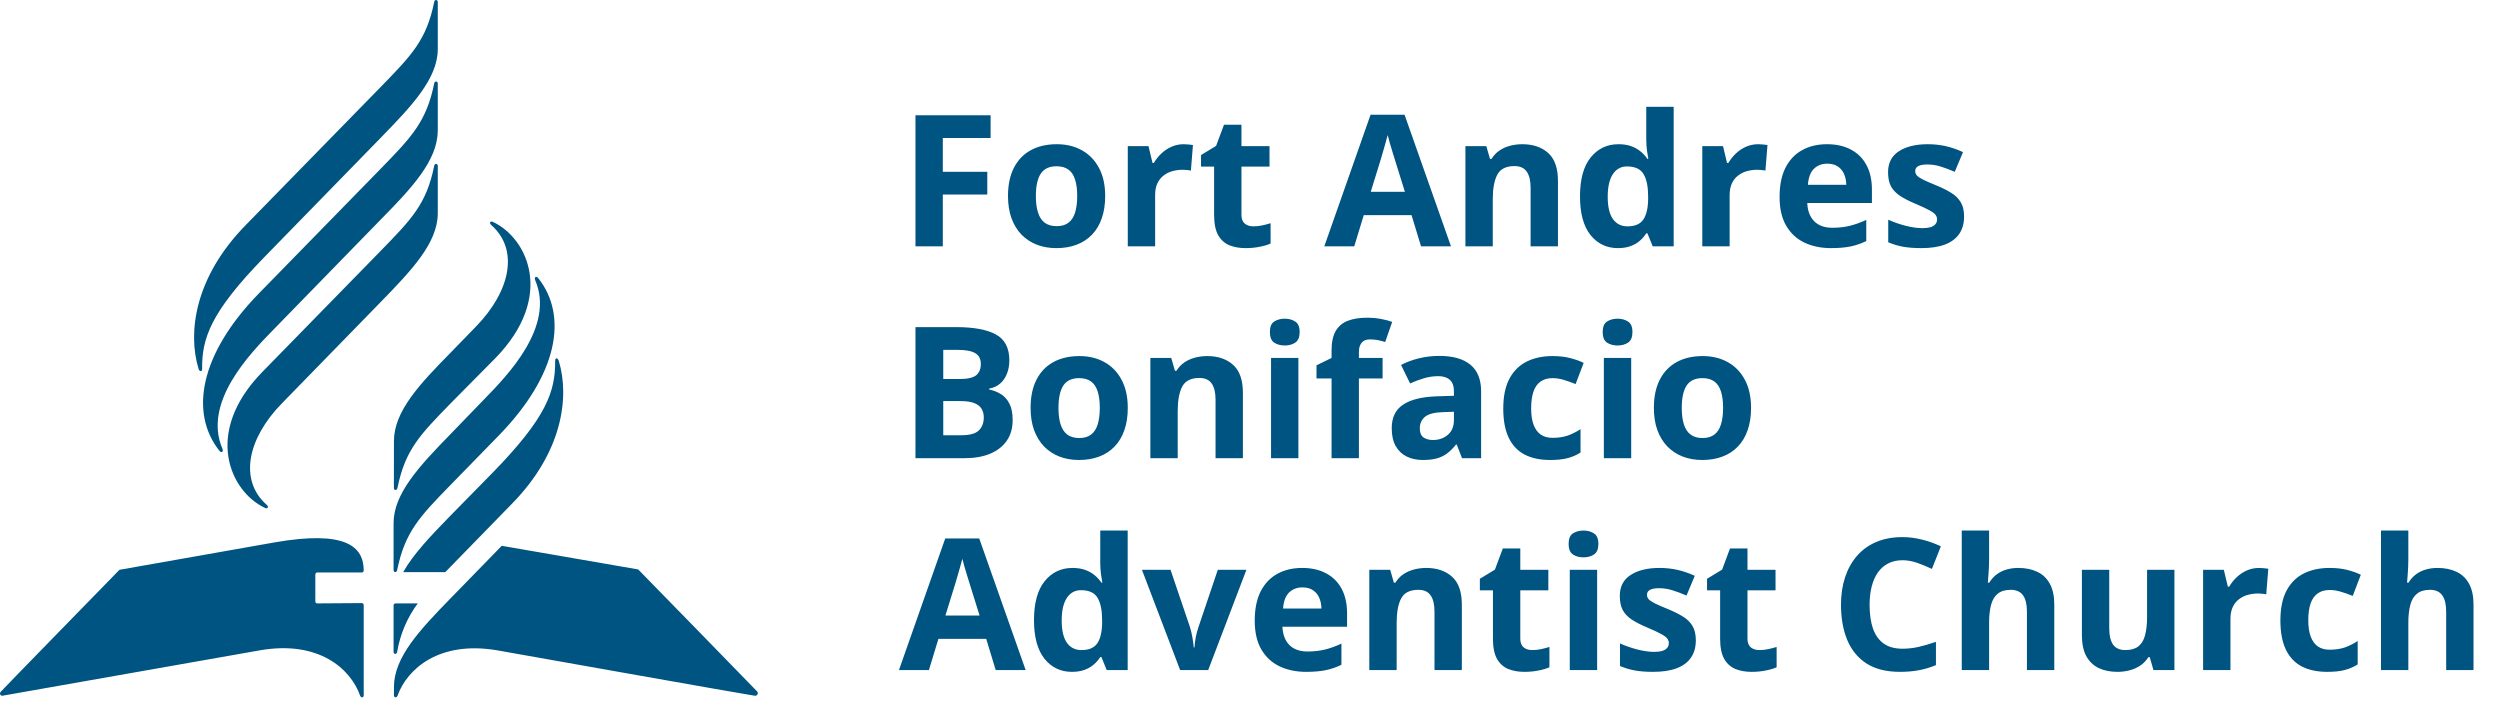 <svg width="177" height="50" viewBox="0 0 177 50" fill="none" xmlns="http://www.w3.org/2000/svg">
<path d="M66.751 17.44H64.815V8.16H70.135V9.772H66.751V12.165H69.9V13.771H66.751V17.44ZM78.247 13.879C78.247 14.472 78.166 14.996 78.006 15.453C77.849 15.911 77.618 16.298 77.314 16.615C77.013 16.928 76.649 17.165 76.222 17.326C75.799 17.487 75.321 17.567 74.787 17.567C74.288 17.567 73.829 17.487 73.41 17.326C72.995 17.165 72.633 16.928 72.325 16.615C72.02 16.298 71.783 15.911 71.614 15.453C71.449 14.996 71.366 14.472 71.366 13.879C71.366 13.092 71.506 12.426 71.785 11.88C72.064 11.334 72.462 10.919 72.978 10.636C73.495 10.352 74.11 10.21 74.826 10.21C75.49 10.21 76.078 10.352 76.59 10.636C77.106 10.919 77.511 11.334 77.803 11.88C78.099 12.426 78.247 13.092 78.247 13.879ZM73.34 13.879C73.34 14.345 73.391 14.736 73.493 15.053C73.594 15.371 73.753 15.61 73.969 15.771C74.184 15.932 74.466 16.012 74.813 16.012C75.156 16.012 75.433 15.932 75.644 15.771C75.86 15.61 76.017 15.371 76.114 15.053C76.216 14.736 76.266 14.345 76.266 13.879C76.266 13.409 76.216 13.02 76.114 12.711C76.017 12.398 75.86 12.163 75.644 12.007C75.429 11.85 75.147 11.772 74.8 11.772C74.288 11.772 73.916 11.947 73.683 12.299C73.454 12.65 73.34 13.177 73.34 13.879ZM83.808 10.21C83.905 10.21 84.017 10.217 84.144 10.229C84.275 10.238 84.381 10.251 84.461 10.267L84.315 12.083C84.252 12.062 84.161 12.047 84.042 12.038C83.928 12.026 83.829 12.019 83.744 12.019C83.494 12.019 83.251 12.051 83.014 12.115C82.781 12.178 82.572 12.282 82.386 12.426C82.199 12.565 82.051 12.751 81.941 12.984C81.835 13.213 81.783 13.494 81.783 13.828V17.44H79.847V10.344H81.313L81.599 11.537H81.694C81.833 11.296 82.007 11.076 82.214 10.877C82.426 10.674 82.665 10.513 82.931 10.394C83.202 10.272 83.494 10.21 83.808 10.21ZM88.74 16.025C88.951 16.025 89.156 16.004 89.355 15.961C89.558 15.919 89.76 15.866 89.958 15.803V17.244C89.751 17.337 89.493 17.413 89.184 17.472C88.879 17.535 88.545 17.567 88.181 17.567C87.758 17.567 87.377 17.5 87.038 17.364C86.704 17.224 86.44 16.985 86.245 16.647C86.055 16.304 85.959 15.828 85.959 15.219V11.797H85.033V10.978L86.099 10.331L86.658 8.833H87.895V10.344H89.882V11.797H87.895V15.219C87.895 15.489 87.972 15.693 88.124 15.828C88.28 15.959 88.486 16.025 88.74 16.025ZM100.61 17.44L99.937 15.231H96.554L95.881 17.44H93.761L97.036 8.122H99.442L102.73 17.44H100.61ZM99.467 13.581L98.794 11.423C98.752 11.279 98.695 11.095 98.623 10.87C98.555 10.642 98.485 10.411 98.413 10.178C98.346 9.942 98.291 9.736 98.248 9.563C98.206 9.736 98.147 9.952 98.071 10.21C97.999 10.464 97.929 10.705 97.861 10.934C97.793 11.162 97.745 11.325 97.715 11.423L97.049 13.581H99.467ZM107.783 10.21C108.54 10.21 109.149 10.418 109.611 10.832C110.072 11.243 110.303 11.903 110.303 12.813V17.44H108.367V13.295C108.367 12.787 108.273 12.404 108.087 12.146C107.905 11.888 107.618 11.759 107.224 11.759C106.632 11.759 106.227 11.96 106.012 12.362C105.796 12.764 105.688 13.344 105.688 14.101V17.44H103.752V10.344H105.231L105.491 11.251H105.599C105.751 11.006 105.94 10.807 106.164 10.655C106.392 10.502 106.644 10.39 106.919 10.318C107.199 10.246 107.486 10.21 107.783 10.21ZM114.543 17.567C113.751 17.567 113.106 17.258 112.607 16.64C112.112 16.018 111.864 15.106 111.864 13.905C111.864 12.69 112.116 11.772 112.619 11.15C113.123 10.523 113.781 10.21 114.594 10.21C114.932 10.21 115.23 10.257 115.489 10.35C115.747 10.443 115.969 10.568 116.155 10.724C116.346 10.881 116.506 11.057 116.638 11.251H116.701C116.676 11.116 116.644 10.917 116.606 10.655C116.572 10.388 116.555 10.115 116.555 9.836V7.563H118.497V17.44H117.012L116.638 16.52H116.555C116.432 16.715 116.278 16.892 116.092 17.053C115.91 17.21 115.692 17.334 115.438 17.428C115.184 17.521 114.886 17.567 114.543 17.567ZM115.222 16.025C115.751 16.025 116.123 15.868 116.339 15.555C116.559 15.238 116.676 14.761 116.688 14.127V13.917C116.688 13.227 116.583 12.701 116.371 12.337C116.159 11.969 115.766 11.784 115.19 11.784C114.763 11.784 114.429 11.969 114.187 12.337C113.946 12.705 113.826 13.236 113.826 13.93C113.826 14.624 113.946 15.147 114.187 15.498C114.433 15.849 114.778 16.025 115.222 16.025ZM124.483 10.21C124.581 10.21 124.693 10.217 124.82 10.229C124.951 10.238 125.057 10.251 125.137 10.267L124.991 12.083C124.928 12.062 124.837 12.047 124.718 12.038C124.604 12.026 124.504 12.019 124.42 12.019C124.17 12.019 123.927 12.051 123.69 12.115C123.457 12.178 123.248 12.282 123.061 12.426C122.875 12.565 122.727 12.751 122.617 12.984C122.511 13.213 122.458 13.494 122.458 13.828V17.44H120.522V10.344H121.989L122.274 11.537H122.369C122.509 11.296 122.683 11.076 122.89 10.877C123.102 10.674 123.341 10.513 123.607 10.394C123.878 10.272 124.17 10.21 124.483 10.21ZM129.352 10.21C130.008 10.21 130.573 10.337 131.047 10.591C131.521 10.841 131.887 11.205 132.145 11.683C132.403 12.161 132.532 12.745 132.532 13.435V14.374H127.955C127.977 14.92 128.139 15.35 128.444 15.663C128.753 15.972 129.181 16.126 129.726 16.126C130.179 16.126 130.594 16.08 130.971 15.987C131.347 15.893 131.734 15.754 132.132 15.568V17.066C131.781 17.239 131.413 17.366 131.028 17.447C130.647 17.527 130.183 17.567 129.638 17.567C128.927 17.567 128.296 17.436 127.746 17.174C127.2 16.911 126.771 16.511 126.457 15.974C126.148 15.437 125.994 14.759 125.994 13.943C125.994 13.113 126.134 12.424 126.413 11.873C126.696 11.319 127.09 10.904 127.594 10.629C128.097 10.35 128.683 10.21 129.352 10.21ZM129.365 11.588C128.988 11.588 128.675 11.708 128.425 11.95C128.18 12.191 128.038 12.569 128 13.086H130.717C130.712 12.798 130.66 12.542 130.558 12.318C130.461 12.093 130.313 11.916 130.114 11.784C129.919 11.653 129.669 11.588 129.365 11.588ZM139.057 15.333C139.057 15.815 138.943 16.224 138.715 16.558C138.49 16.888 138.154 17.14 137.705 17.313C137.257 17.483 136.698 17.567 136.03 17.567C135.535 17.567 135.109 17.535 134.754 17.472C134.403 17.409 134.047 17.303 133.687 17.155V15.555C134.072 15.729 134.485 15.872 134.925 15.987C135.369 16.097 135.759 16.152 136.093 16.152C136.47 16.152 136.738 16.097 136.899 15.987C137.064 15.872 137.147 15.724 137.147 15.542C137.147 15.424 137.113 15.318 137.045 15.225C136.982 15.128 136.842 15.02 136.626 14.901C136.41 14.778 136.072 14.62 135.611 14.425C135.166 14.239 134.8 14.051 134.513 13.86C134.229 13.67 134.017 13.445 133.878 13.187C133.742 12.925 133.675 12.593 133.675 12.191C133.675 11.535 133.929 11.042 134.436 10.712C134.948 10.377 135.632 10.21 136.487 10.21C136.927 10.21 137.346 10.255 137.743 10.344C138.146 10.432 138.558 10.574 138.981 10.769L138.397 12.165C138.046 12.013 137.714 11.888 137.401 11.791C137.092 11.694 136.777 11.645 136.455 11.645C136.171 11.645 135.958 11.683 135.814 11.759C135.67 11.835 135.598 11.952 135.598 12.108C135.598 12.223 135.634 12.324 135.706 12.413C135.782 12.502 135.926 12.601 136.138 12.711C136.353 12.817 136.669 12.955 137.083 13.124C137.485 13.289 137.834 13.462 138.131 13.644C138.427 13.822 138.655 14.044 138.816 14.311C138.977 14.573 139.057 14.914 139.057 15.333ZM64.815 23.16H67.704C68.939 23.16 69.874 23.334 70.509 23.68C71.144 24.027 71.461 24.637 71.461 25.509C71.461 25.86 71.404 26.177 71.29 26.461C71.18 26.744 71.019 26.977 70.808 27.159C70.596 27.341 70.338 27.459 70.033 27.515V27.578C70.342 27.641 70.621 27.751 70.871 27.908C71.121 28.06 71.32 28.285 71.468 28.581C71.62 28.873 71.696 29.262 71.696 29.749C71.696 30.312 71.559 30.794 71.284 31.196C71.008 31.598 70.615 31.907 70.103 32.123C69.595 32.334 68.99 32.44 68.287 32.44H64.815V23.16ZM66.783 26.835H67.926C68.497 26.835 68.893 26.746 69.113 26.569C69.333 26.387 69.443 26.12 69.443 25.769C69.443 25.413 69.311 25.16 69.049 25.007C68.791 24.851 68.38 24.772 67.818 24.772H66.783V26.835ZM66.783 28.397V30.815H68.065C68.658 30.815 69.07 30.701 69.303 30.473C69.536 30.244 69.652 29.937 69.652 29.552C69.652 29.323 69.601 29.122 69.5 28.949C69.398 28.776 69.227 28.64 68.986 28.543C68.749 28.445 68.421 28.397 68.002 28.397H66.783ZM79.847 28.879C79.847 29.472 79.766 29.996 79.605 30.453C79.449 30.91 79.218 31.298 78.913 31.615C78.613 31.928 78.249 32.165 77.822 32.326C77.398 32.487 76.92 32.567 76.387 32.567C75.888 32.567 75.429 32.487 75.01 32.326C74.595 32.165 74.233 31.928 73.924 31.615C73.62 31.298 73.382 30.91 73.213 30.453C73.048 29.996 72.966 29.472 72.966 28.879C72.966 28.092 73.105 27.426 73.385 26.88C73.664 26.334 74.062 25.919 74.578 25.636C75.094 25.352 75.71 25.21 76.425 25.21C77.09 25.21 77.678 25.352 78.19 25.636C78.706 25.919 79.11 26.334 79.402 26.88C79.698 27.426 79.847 28.092 79.847 28.879ZM74.94 28.879C74.94 29.345 74.991 29.736 75.092 30.053C75.194 30.371 75.352 30.61 75.568 30.771C75.784 30.932 76.065 31.012 76.412 31.012C76.755 31.012 77.032 30.932 77.244 30.771C77.46 30.61 77.616 30.371 77.714 30.053C77.815 29.736 77.866 29.345 77.866 28.879C77.866 28.41 77.815 28.02 77.714 27.711C77.616 27.398 77.46 27.163 77.244 27.007C77.028 26.85 76.747 26.772 76.4 26.772C75.888 26.772 75.515 26.947 75.283 27.299C75.054 27.65 74.94 28.177 74.94 28.879ZM85.477 25.21C86.234 25.21 86.844 25.418 87.305 25.832C87.766 26.243 87.997 26.903 87.997 27.813V32.44H86.061V28.295C86.061 27.787 85.968 27.404 85.782 27.146C85.6 26.888 85.312 26.759 84.918 26.759C84.326 26.759 83.922 26.96 83.706 27.362C83.49 27.764 83.382 28.344 83.382 29.101V32.44H81.446V25.344H82.925L83.185 26.251H83.293C83.446 26.006 83.634 25.807 83.858 25.655C84.087 25.502 84.339 25.39 84.614 25.318C84.893 25.246 85.181 25.21 85.477 25.21ZM91.926 25.344V32.44H89.99V25.344H91.926ZM90.961 22.563C91.249 22.563 91.497 22.631 91.704 22.766C91.911 22.898 92.015 23.145 92.015 23.509C92.015 23.869 91.911 24.119 91.704 24.258C91.497 24.393 91.249 24.461 90.961 24.461C90.669 24.461 90.42 24.393 90.212 24.258C90.009 24.119 89.908 23.869 89.908 23.509C89.908 23.145 90.009 22.898 90.212 22.766C90.42 22.631 90.669 22.563 90.961 22.563ZM97.887 26.797H96.211V32.44H94.275V26.797H93.208V25.864L94.275 25.344V24.823C94.275 24.218 94.376 23.748 94.579 23.414C94.787 23.075 95.077 22.838 95.449 22.703C95.826 22.563 96.27 22.494 96.782 22.494C97.159 22.494 97.501 22.525 97.81 22.589C98.119 22.648 98.371 22.716 98.566 22.792L98.071 24.214C97.922 24.167 97.762 24.125 97.588 24.087C97.415 24.049 97.216 24.03 96.992 24.03C96.721 24.03 96.522 24.112 96.395 24.277C96.272 24.438 96.211 24.645 96.211 24.899V25.344H97.887V26.797ZM101.911 25.198C102.863 25.198 103.593 25.405 104.101 25.82C104.609 26.234 104.863 26.865 104.863 27.711V32.44H103.511L103.136 31.475H103.085C102.882 31.729 102.675 31.937 102.463 32.097C102.252 32.258 102.008 32.377 101.733 32.453C101.458 32.529 101.124 32.567 100.73 32.567C100.311 32.567 99.935 32.487 99.6 32.326C99.27 32.165 99.01 31.92 98.82 31.59C98.629 31.255 98.534 30.832 98.534 30.32C98.534 29.567 98.799 29.012 99.328 28.657C99.856 28.297 100.65 28.098 101.708 28.06L102.939 28.022V27.711C102.939 27.339 102.842 27.066 102.647 26.892C102.453 26.719 102.182 26.632 101.835 26.632C101.492 26.632 101.156 26.681 100.826 26.778C100.495 26.875 100.165 26.998 99.835 27.146L99.194 25.839C99.571 25.64 99.992 25.483 100.457 25.369C100.927 25.255 101.412 25.198 101.911 25.198ZM102.939 29.152L102.19 29.178C101.564 29.195 101.128 29.307 100.883 29.514C100.641 29.721 100.521 29.994 100.521 30.333C100.521 30.629 100.608 30.841 100.781 30.968C100.955 31.09 101.181 31.152 101.46 31.152C101.875 31.152 102.224 31.029 102.508 30.784C102.795 30.538 102.939 30.189 102.939 29.736V29.152ZM109.744 32.567C109.042 32.567 108.443 32.44 107.948 32.186C107.452 31.928 107.076 31.53 106.818 30.993C106.56 30.456 106.431 29.768 106.431 28.93C106.431 28.062 106.577 27.356 106.868 26.81C107.165 26.26 107.573 25.856 108.094 25.598C108.618 25.339 109.226 25.21 109.915 25.21C110.406 25.21 110.829 25.259 111.185 25.356C111.545 25.449 111.858 25.561 112.124 25.693L111.553 27.191C111.248 27.068 110.965 26.969 110.702 26.892C110.44 26.812 110.178 26.772 109.915 26.772C109.577 26.772 109.295 26.852 109.071 27.013C108.847 27.17 108.68 27.407 108.57 27.724C108.46 28.041 108.405 28.439 108.405 28.917C108.405 29.387 108.464 29.776 108.582 30.085C108.701 30.394 108.872 30.625 109.097 30.777C109.321 30.925 109.594 30.999 109.915 30.999C110.317 30.999 110.675 30.946 110.988 30.841C111.301 30.731 111.606 30.578 111.902 30.384V32.04C111.606 32.227 111.295 32.36 110.969 32.44C110.647 32.525 110.239 32.567 109.744 32.567ZM115.489 25.344V32.44H113.553V25.344H115.489ZM114.524 22.563C114.812 22.563 115.059 22.631 115.266 22.766C115.474 22.898 115.577 23.145 115.577 23.509C115.577 23.869 115.474 24.119 115.266 24.258C115.059 24.393 114.812 24.461 114.524 24.461C114.232 24.461 113.982 24.393 113.775 24.258C113.572 24.119 113.47 23.869 113.47 23.509C113.47 23.145 113.572 22.898 113.775 22.766C113.982 22.631 114.232 22.563 114.524 22.563ZM123.975 28.879C123.975 29.472 123.895 29.996 123.734 30.453C123.578 30.91 123.347 31.298 123.042 31.615C122.742 31.928 122.378 32.165 121.951 32.326C121.527 32.487 121.049 32.567 120.516 32.567C120.017 32.567 119.557 32.487 119.139 32.326C118.724 32.165 118.362 31.928 118.053 31.615C117.748 31.298 117.511 30.91 117.342 30.453C117.177 29.996 117.095 29.472 117.095 28.879C117.095 28.092 117.234 27.426 117.514 26.88C117.793 26.334 118.191 25.919 118.707 25.636C119.223 25.352 119.839 25.21 120.554 25.21C121.218 25.21 121.807 25.352 122.319 25.636C122.835 25.919 123.239 26.334 123.531 26.88C123.827 27.426 123.975 28.092 123.975 28.879ZM119.069 28.879C119.069 29.345 119.119 29.736 119.221 30.053C119.323 30.371 119.481 30.61 119.697 30.771C119.913 30.932 120.194 31.012 120.541 31.012C120.884 31.012 121.161 30.932 121.373 30.771C121.589 30.61 121.745 30.371 121.843 30.053C121.944 29.736 121.995 29.345 121.995 28.879C121.995 28.41 121.944 28.02 121.843 27.711C121.745 27.398 121.589 27.163 121.373 27.007C121.157 26.85 120.876 26.772 120.529 26.772C120.017 26.772 119.644 26.947 119.411 27.299C119.183 27.65 119.069 28.177 119.069 28.879ZM70.496 47.44L69.824 45.231H66.44L65.767 47.44H63.647L66.923 38.122H69.329L72.617 47.44H70.496ZM69.354 43.581L68.681 41.423C68.639 41.279 68.582 41.095 68.51 40.87C68.442 40.642 68.372 40.411 68.3 40.178C68.232 39.941 68.177 39.736 68.135 39.563C68.093 39.736 68.034 39.952 67.957 40.21C67.885 40.464 67.816 40.705 67.748 40.934C67.68 41.162 67.632 41.325 67.602 41.423L66.935 43.581H69.354ZM75.886 47.567C75.094 47.567 74.449 47.258 73.95 46.64C73.454 46.018 73.207 45.106 73.207 43.905C73.207 42.69 73.459 41.772 73.962 41.15C74.466 40.523 75.124 40.21 75.936 40.21C76.275 40.21 76.573 40.257 76.831 40.35C77.09 40.443 77.312 40.568 77.498 40.724C77.688 40.881 77.849 41.057 77.98 41.251H78.044C78.018 41.116 77.987 40.917 77.949 40.655C77.915 40.388 77.898 40.115 77.898 39.836V37.563H79.84V47.44H78.355L77.98 46.52H77.898C77.775 46.715 77.621 46.892 77.434 47.053C77.252 47.21 77.034 47.334 76.781 47.428C76.527 47.521 76.228 47.567 75.886 47.567ZM76.565 46.025C77.094 46.025 77.466 45.868 77.682 45.555C77.902 45.238 78.018 44.761 78.031 44.127V43.917C78.031 43.227 77.925 42.701 77.714 42.337C77.502 41.969 77.109 41.785 76.533 41.785C76.106 41.785 75.771 41.969 75.53 42.337C75.289 42.705 75.168 43.236 75.168 43.93C75.168 44.624 75.289 45.147 75.53 45.498C75.776 45.849 76.121 46.025 76.565 46.025ZM83.554 47.44L80.85 40.344H82.874L84.246 44.387C84.322 44.624 84.381 44.874 84.423 45.136C84.47 45.398 84.501 45.633 84.518 45.841H84.569C84.582 45.616 84.612 45.377 84.658 45.123C84.709 44.869 84.774 44.624 84.855 44.387L86.22 40.344H88.245L85.54 47.44H83.554ZM92.193 40.21C92.849 40.21 93.414 40.337 93.888 40.591C94.362 40.841 94.728 41.205 94.986 41.683C95.244 42.161 95.373 42.745 95.373 43.435V44.374H90.796C90.817 44.92 90.98 45.35 91.285 45.663C91.594 45.972 92.021 46.126 92.567 46.126C93.02 46.126 93.435 46.08 93.811 45.987C94.188 45.894 94.575 45.754 94.973 45.568V47.066C94.622 47.239 94.254 47.366 93.868 47.447C93.488 47.527 93.024 47.567 92.478 47.567C91.767 47.567 91.137 47.436 90.587 47.174C90.041 46.911 89.611 46.511 89.298 45.974C88.989 45.437 88.835 44.759 88.835 43.943C88.835 43.113 88.975 42.423 89.254 41.873C89.537 41.319 89.931 40.904 90.434 40.629C90.938 40.35 91.524 40.21 92.193 40.21ZM92.205 41.588C91.829 41.588 91.516 41.708 91.266 41.95C91.02 42.191 90.879 42.569 90.841 43.086H93.558C93.553 42.798 93.5 42.542 93.399 42.318C93.301 42.093 93.153 41.916 92.954 41.785C92.76 41.653 92.51 41.588 92.205 41.588ZM100.978 40.21C101.735 40.21 102.345 40.418 102.806 40.832C103.267 41.243 103.498 41.903 103.498 42.813V47.44H101.562V43.295C101.562 42.787 101.469 42.404 101.283 42.146C101.101 41.888 100.813 41.759 100.419 41.759C99.827 41.759 99.423 41.96 99.207 42.362C98.991 42.764 98.883 43.344 98.883 44.101V47.44H96.947V40.344H98.426L98.686 41.251H98.794C98.947 41.006 99.135 40.807 99.359 40.655C99.588 40.502 99.84 40.39 100.115 40.318C100.394 40.246 100.682 40.21 100.978 40.21ZM108.481 46.025C108.692 46.025 108.898 46.004 109.097 45.961C109.3 45.919 109.501 45.866 109.7 45.803V47.243C109.492 47.337 109.234 47.413 108.925 47.472C108.62 47.535 108.286 47.567 107.922 47.567C107.499 47.567 107.118 47.499 106.78 47.364C106.445 47.224 106.181 46.985 105.986 46.647C105.796 46.304 105.701 45.828 105.701 45.219V41.797H104.774V40.978L105.84 40.331L106.399 38.833H107.637V40.344H109.623V41.797H107.637V45.219C107.637 45.489 107.713 45.693 107.865 45.828C108.022 45.959 108.227 46.025 108.481 46.025ZM113.077 40.344V47.44H111.14V40.344H113.077ZM112.112 37.563C112.399 37.563 112.647 37.631 112.854 37.766C113.062 37.898 113.165 38.145 113.165 38.509C113.165 38.869 113.062 39.118 112.854 39.258C112.647 39.394 112.399 39.461 112.112 39.461C111.82 39.461 111.57 39.394 111.363 39.258C111.16 39.118 111.058 38.869 111.058 38.509C111.058 38.145 111.16 37.898 111.363 37.766C111.57 37.631 111.82 37.563 112.112 37.563ZM120.065 45.333C120.065 45.815 119.951 46.224 119.723 46.558C119.498 46.888 119.162 47.14 118.713 47.313C118.265 47.483 117.706 47.567 117.037 47.567C116.542 47.567 116.117 47.535 115.762 47.472C115.41 47.408 115.055 47.303 114.695 47.155V45.555C115.08 45.728 115.493 45.872 115.933 45.987C116.377 46.097 116.767 46.152 117.101 46.152C117.478 46.152 117.746 46.097 117.907 45.987C118.072 45.872 118.155 45.724 118.155 45.542C118.155 45.424 118.121 45.318 118.053 45.225C117.99 45.128 117.85 45.02 117.634 44.901C117.418 44.779 117.08 44.62 116.618 44.425C116.174 44.239 115.808 44.051 115.52 43.86C115.237 43.67 115.025 43.446 114.886 43.187C114.75 42.925 114.682 42.593 114.682 42.191C114.682 41.535 114.936 41.042 115.444 40.712C115.956 40.377 116.64 40.21 117.494 40.21C117.935 40.21 118.354 40.255 118.751 40.344C119.153 40.432 119.566 40.574 119.989 40.769L119.405 42.165C119.054 42.013 118.722 41.888 118.409 41.791C118.1 41.694 117.784 41.645 117.463 41.645C117.179 41.645 116.966 41.683 116.822 41.759C116.678 41.835 116.606 41.952 116.606 42.108C116.606 42.222 116.642 42.324 116.714 42.413C116.79 42.502 116.934 42.601 117.145 42.711C117.361 42.817 117.676 42.955 118.091 43.124C118.493 43.289 118.842 43.462 119.139 43.644C119.435 43.822 119.663 44.044 119.824 44.311C119.985 44.573 120.065 44.914 120.065 45.333ZM124.566 46.025C124.777 46.025 124.983 46.004 125.181 45.961C125.385 45.919 125.586 45.866 125.785 45.803V47.243C125.577 47.337 125.319 47.413 125.01 47.472C124.705 47.535 124.371 47.567 124.007 47.567C123.584 47.567 123.203 47.499 122.865 47.364C122.53 47.224 122.266 46.985 122.071 46.647C121.881 46.304 121.785 45.828 121.785 45.219V41.797H120.859V40.978L121.925 40.331L122.484 38.833H123.722V40.344H125.708V41.797H123.722V45.219C123.722 45.489 123.798 45.693 123.95 45.828C124.107 45.959 124.312 46.025 124.566 46.025ZM134.697 39.664C134.32 39.664 133.986 39.738 133.694 39.886C133.406 40.03 133.163 40.24 132.964 40.515C132.769 40.79 132.621 41.122 132.519 41.511C132.418 41.901 132.367 42.339 132.367 42.825C132.367 43.481 132.447 44.042 132.608 44.508C132.773 44.969 133.027 45.322 133.37 45.568C133.713 45.809 134.155 45.929 134.697 45.929C135.073 45.929 135.45 45.887 135.827 45.803C136.207 45.718 136.62 45.597 137.064 45.441V47.091C136.654 47.26 136.25 47.381 135.852 47.453C135.454 47.529 135.008 47.567 134.513 47.567C133.556 47.567 132.769 47.37 132.151 46.977C131.538 46.579 131.083 46.025 130.786 45.314C130.49 44.599 130.342 43.765 130.342 42.813C130.342 42.11 130.437 41.467 130.628 40.883C130.818 40.299 131.098 39.793 131.466 39.366C131.834 38.939 132.289 38.608 132.83 38.376C133.372 38.143 133.994 38.027 134.697 38.027C135.158 38.027 135.619 38.086 136.08 38.204C136.546 38.319 136.99 38.477 137.413 38.681L136.779 40.28C136.432 40.115 136.083 39.971 135.731 39.848C135.38 39.726 135.035 39.664 134.697 39.664ZM140.828 37.563V39.575C140.828 39.927 140.816 40.261 140.79 40.578C140.769 40.896 140.752 41.12 140.74 41.251H140.841C140.993 41.006 141.173 40.807 141.381 40.655C141.592 40.502 141.825 40.39 142.079 40.318C142.333 40.246 142.606 40.21 142.898 40.21C143.41 40.21 143.856 40.301 144.237 40.483C144.618 40.661 144.914 40.942 145.126 41.328C145.337 41.708 145.443 42.203 145.443 42.813V47.44H143.507V43.295C143.507 42.787 143.414 42.404 143.228 42.146C143.042 41.888 142.754 41.759 142.365 41.759C141.975 41.759 141.668 41.85 141.444 42.032C141.22 42.21 141.061 42.474 140.968 42.825C140.875 43.172 140.828 43.598 140.828 44.101V47.44H138.892V37.563H140.828ZM153.949 40.344V47.44H152.464L152.203 46.532H152.102C151.95 46.774 151.759 46.971 151.531 47.123C151.302 47.275 151.05 47.387 150.775 47.459C150.5 47.531 150.215 47.567 149.918 47.567C149.41 47.567 148.968 47.478 148.592 47.301C148.215 47.119 147.921 46.837 147.709 46.456C147.502 46.075 147.398 45.58 147.398 44.971V40.344H149.334V44.489C149.334 44.996 149.425 45.379 149.607 45.638C149.789 45.896 150.079 46.025 150.477 46.025C150.87 46.025 151.179 45.936 151.404 45.758C151.628 45.576 151.785 45.312 151.873 44.965C151.966 44.613 152.013 44.186 152.013 43.682V40.344H153.949ZM159.941 40.21C160.039 40.21 160.151 40.217 160.278 40.229C160.409 40.238 160.515 40.251 160.595 40.267L160.449 42.083C160.386 42.062 160.295 42.047 160.176 42.038C160.062 42.026 159.962 42.019 159.878 42.019C159.628 42.019 159.385 42.051 159.148 42.115C158.915 42.178 158.706 42.282 158.519 42.426C158.333 42.565 158.185 42.751 158.075 42.984C157.969 43.213 157.916 43.494 157.916 43.828V47.44H155.98V40.344H157.447L157.732 41.537H157.827C157.967 41.296 158.141 41.076 158.348 40.877C158.56 40.674 158.799 40.513 159.065 40.394C159.336 40.272 159.628 40.21 159.941 40.21ZM164.765 47.567C164.063 47.567 163.464 47.44 162.969 47.186C162.474 46.928 162.097 46.53 161.839 45.993C161.581 45.456 161.452 44.768 161.452 43.93C161.452 43.062 161.598 42.356 161.89 41.81C162.186 41.26 162.595 40.856 163.115 40.597C163.64 40.339 164.247 40.21 164.937 40.21C165.428 40.21 165.851 40.259 166.206 40.356C166.566 40.449 166.879 40.562 167.146 40.693L166.575 42.191C166.27 42.068 165.986 41.969 165.724 41.892C165.462 41.812 165.199 41.772 164.937 41.772C164.598 41.772 164.317 41.852 164.093 42.013C163.868 42.17 163.701 42.407 163.591 42.724C163.481 43.041 163.426 43.439 163.426 43.917C163.426 44.387 163.485 44.776 163.604 45.085C163.722 45.394 163.894 45.625 164.118 45.777C164.342 45.925 164.615 45.999 164.937 45.999C165.339 45.999 165.696 45.946 166.01 45.841C166.323 45.731 166.627 45.578 166.924 45.384V47.04C166.627 47.227 166.316 47.36 165.991 47.44C165.669 47.525 165.261 47.567 164.765 47.567ZM170.51 37.563V39.575C170.51 39.927 170.497 40.261 170.472 40.578C170.451 40.896 170.434 41.12 170.421 41.251H170.523C170.675 41.006 170.855 40.807 171.062 40.655C171.274 40.502 171.507 40.39 171.761 40.318C172.014 40.246 172.287 40.21 172.579 40.21C173.091 40.21 173.538 40.301 173.919 40.483C174.3 40.661 174.596 40.942 174.807 41.328C175.019 41.708 175.125 42.203 175.125 42.813V47.44H173.189V43.295C173.189 42.787 173.096 42.404 172.91 42.146C172.723 41.888 172.436 41.759 172.046 41.759C171.657 41.759 171.35 41.85 171.126 42.032C170.902 42.21 170.743 42.474 170.65 42.825C170.557 43.172 170.51 43.598 170.51 44.101V47.44H168.574V37.563H170.51Z" fill="#005481"/>
<g clip-path="url(#clip0_17_114)">
<path d="M14.311 26.109C14.29 23.96 14.903 22.116 18.709 18.212L26.956 9.754C29.155 7.498 30.995 5.57 30.995 3.464V0.146C30.995 -0.048 30.762 -0.048 30.741 0.146C30.191 2.835 29.155 3.898 26.977 6.134L17.398 15.935C13.783 19.622 13.275 23.548 14.057 26.109C14.121 26.326 14.311 26.346 14.311 26.109ZM27.887 34.546C27.887 34.739 28.098 34.739 28.14 34.546C28.69 31.835 29.747 30.773 31.904 28.558L35.101 25.328C39.288 21.012 37.364 16.87 34.911 15.718C34.699 15.61 34.615 15.785 34.784 15.935C36.751 17.67 36.158 20.598 33.684 23.136L31.929 24.942C29.73 27.179 27.891 29.107 27.891 31.232L27.887 34.546ZM45.183 40.316L35.524 38.643L31.908 42.354C29.709 44.608 27.891 46.54 27.891 48.644V49.234C27.891 49.386 28.081 49.429 28.144 49.258C28.821 47.371 31.084 45.33 35.228 46.048C35.228 46.048 53.286 49.258 53.434 49.258C53.479 49.265 53.525 49.256 53.564 49.232C53.602 49.208 53.631 49.17 53.645 49.126C53.655 49.096 53.656 49.063 53.648 49.033C53.641 49.002 53.625 48.974 53.603 48.952C53.54 48.868 45.187 40.32 45.187 40.32L45.183 40.316ZM22.452 40.532H25.624C25.657 40.53 25.687 40.515 25.71 40.491C25.734 40.467 25.748 40.436 25.751 40.402C25.751 38.689 24.482 37.516 19.407 38.407L8.458 40.342C8.458 40.342 0.123 48.881 0.059 48.969C0.026 48.998 0.005 49.04 0.001 49.084C-0.002 49.129 0.011 49.173 0.038 49.208C0.06 49.23 0.087 49.246 0.117 49.254C0.147 49.261 0.178 49.26 0.207 49.251C0.355 49.228 18.413 46.041 18.413 46.041C22.558 45.324 24.82 47.343 25.497 49.251C25.561 49.425 25.751 49.403 25.751 49.228V42.829C25.748 42.796 25.734 42.764 25.71 42.741C25.687 42.717 25.657 42.702 25.624 42.699L22.452 42.721C22.419 42.719 22.388 42.705 22.365 42.681C22.341 42.657 22.327 42.625 22.325 42.591V40.66C22.328 40.627 22.342 40.595 22.365 40.571C22.388 40.547 22.419 40.533 22.452 40.53V40.532ZM28.119 46.15C28.33 44.903 28.83 43.727 29.578 42.721H27.992C27.959 42.724 27.928 42.738 27.904 42.763C27.881 42.787 27.867 42.819 27.865 42.853V46.15C27.865 46.343 28.098 46.343 28.119 46.15ZM30.995 11.751C30.995 11.554 30.762 11.554 30.741 11.751C30.191 14.438 29.155 15.501 26.977 17.737L18.561 26.346C14.375 30.642 16.299 34.804 18.752 35.956C18.963 36.065 19.048 35.869 18.879 35.739C16.912 34.004 17.504 31.052 19.978 28.538L26.956 21.381C29.155 19.125 30.995 17.195 30.995 15.091V11.751ZM26.956 15.545C29.155 13.311 30.974 11.38 30.995 9.255V5.915C30.995 5.72 30.762 5.72 30.741 5.915C30.191 8.604 29.155 9.689 26.977 11.923L18.329 20.774C14.142 25.068 13.402 29.233 15.538 31.922C15.686 32.096 15.834 31.987 15.749 31.77C14.332 28.495 17.716 25.025 19.323 23.377L26.956 15.545ZM34.907 33.438L31.883 36.518C30.508 37.928 29.282 39.207 28.542 40.509H31.523L31.883 40.14L36.218 35.694C39.834 32.028 40.341 28.103 39.559 25.543C39.495 25.326 39.305 25.305 39.305 25.543C39.326 27.691 38.713 29.534 34.907 33.438ZM34.315 28.233L31.904 30.727C29.705 32.983 27.865 34.935 27.865 37.041V40.359C27.865 40.552 28.098 40.552 28.119 40.359C28.669 37.669 29.705 36.585 31.883 34.351L35.313 30.835C39.499 26.541 40.239 22.377 38.104 19.687C37.956 19.514 37.808 19.622 37.892 19.839C39.305 23.114 35.922 26.584 34.315 28.233Z" fill="#005481"/>
</g>
<defs>
<clipPath id="clip0_17_114">
<rect width="53.647" height="49.37" fill="white"/>
</clipPath>
</defs>
</svg>
